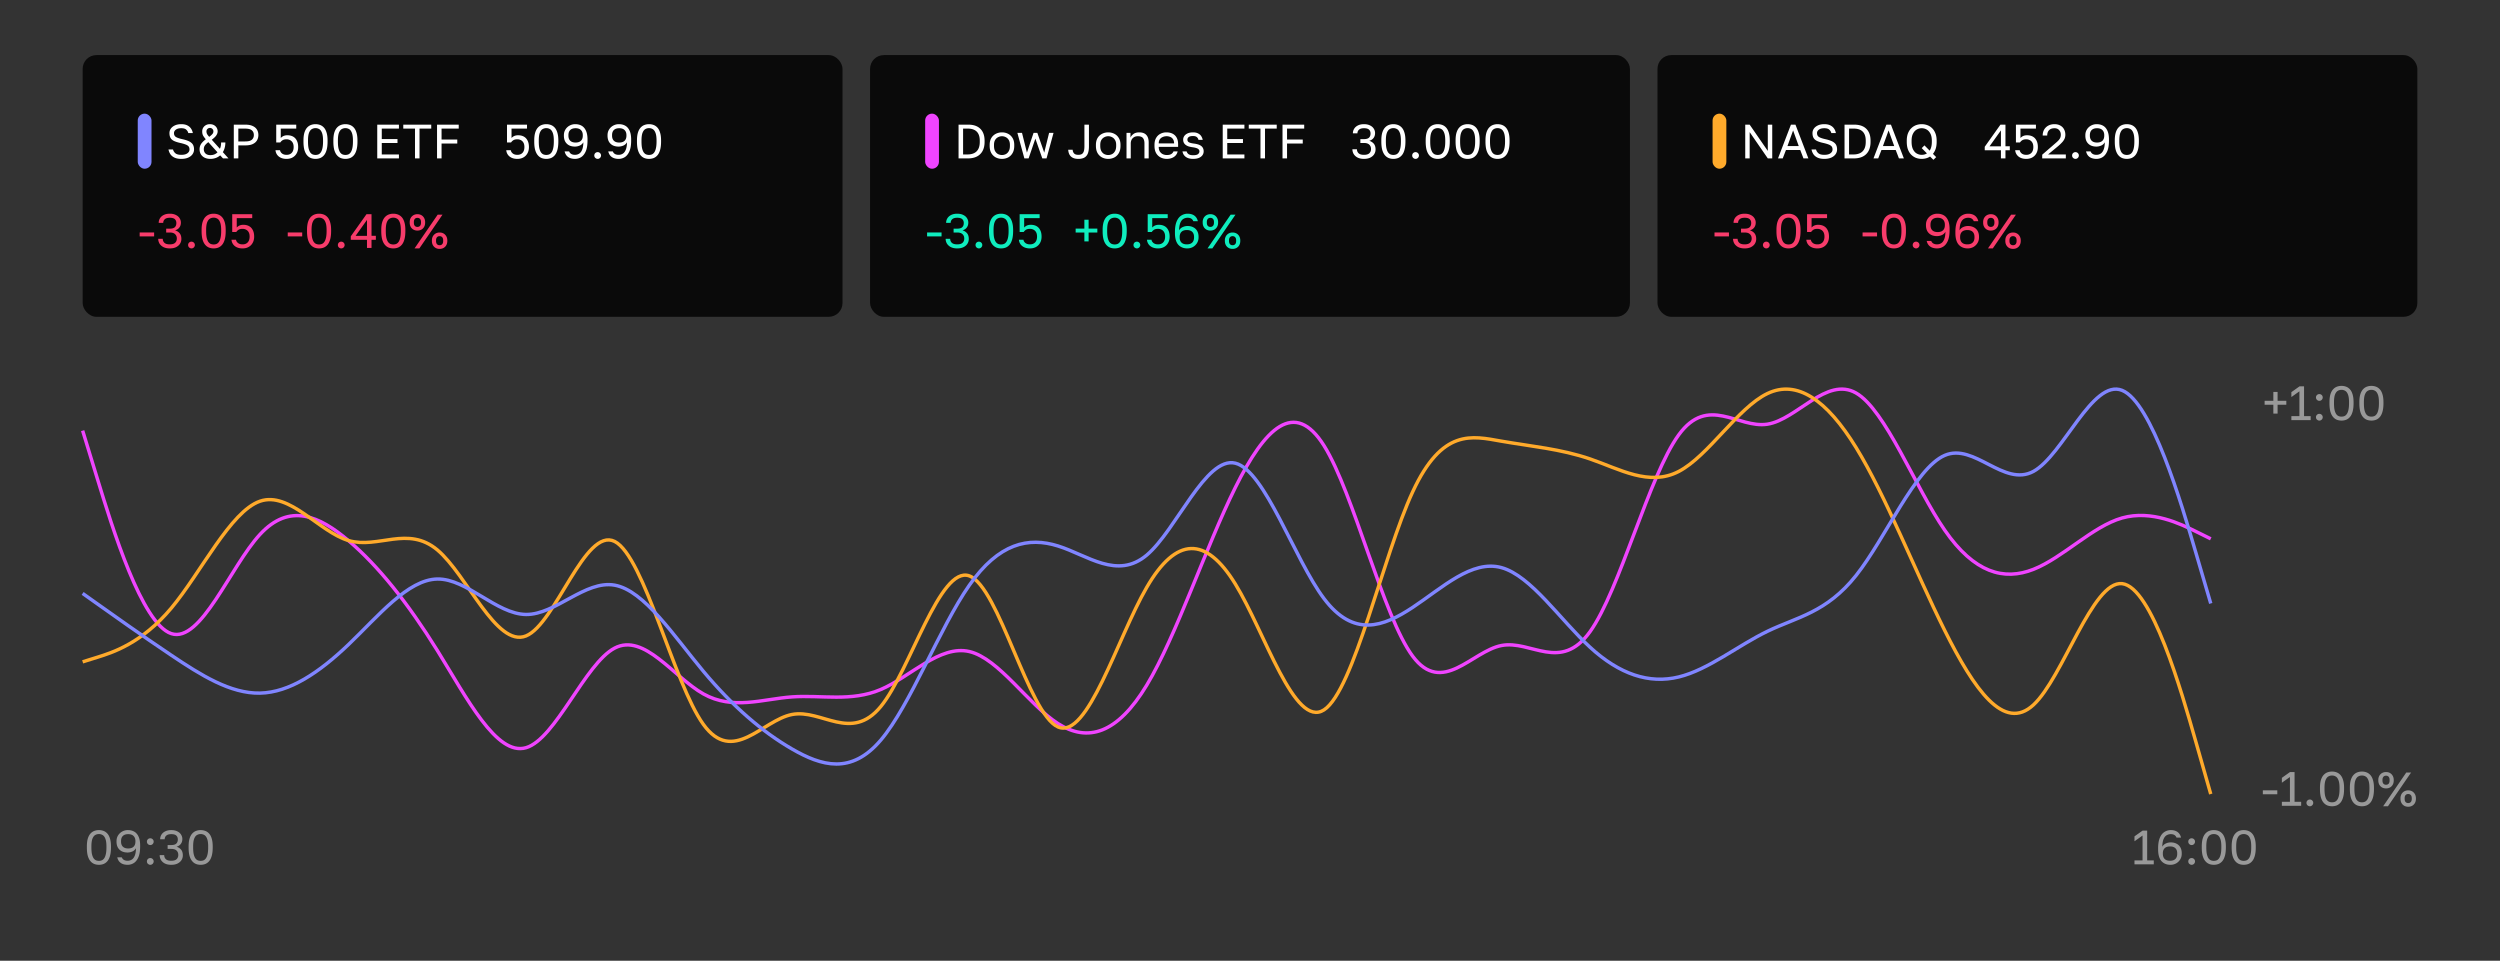 <svg xmlns="http://www.w3.org/2000/svg" width="726" height="279" fill="none"><rect width="100%" height="100%" fill="#333333" stroke="none"/><rect width="220.667" height="76" x="24" y="16" fill="#0A0A0A" rx="4"/><rect width="4" height="16" x="40" y="33" fill="#8085FF" rx="2"/><path fill="#fff" d="M52.64 46.14c-.785 0-1.438-.121-1.96-.364-.514-.243-.91-.57-1.19-.98a3.68 3.68 0 0 1-.56-1.386h1.315c.103.43.336.798.7 1.106.364.299.929.448 1.694.448.784 0 1.377-.15 1.778-.448.41-.299.616-.667.616-1.106 0-.364-.084-.653-.252-.868-.168-.224-.448-.41-.84-.56-.383-.159-.905-.313-1.568-.462-.728-.159-1.325-.345-1.792-.56-.467-.215-.812-.504-1.036-.868-.224-.364-.336-.845-.336-1.442 0-.485.135-.92.406-1.302.28-.392.677-.705 1.19-.938.514-.233 1.125-.35 1.834-.35.7 0 1.283.117 1.75.35.467.233.83.546 1.092.938.261.383.434.817.518 1.302h-1.316a1.873 1.873 0 0 0-.602-.994c-.299-.28-.78-.42-1.442-.42-.672 0-1.195.14-1.568.42-.364.27-.546.602-.546.994 0 .513.192.891.574 1.134.383.233.994.443 1.834.63.607.13 1.125.28 1.554.448.439.168.794.369 1.064.602.28.224.48.495.602.812.13.317.196.695.196 1.134 0 .504-.15.966-.448 1.386-.29.41-.71.737-1.26.98s-1.218.364-2.002.364Zm8.464 0c-.662 0-1.232-.121-1.708-.364a2.649 2.649 0 0 1-1.078-.994c-.242-.42-.364-.9-.364-1.442 0-.355.056-.686.168-.994a3.06 3.06 0 0 1 .56-.924c.262-.308.62-.635 1.078-.98a8.918 8.918 0 0 1-.672-.882 2.23 2.23 0 0 1-.294-.686 3.366 3.366 0 0 1-.07-.714c0-.401.094-.756.28-1.064.187-.317.448-.57.784-.756.336-.187.728-.28 1.176-.28.448 0 .84.093 1.176.28.336.187.598.439.784.756.187.308.28.663.28 1.064 0 .233-.051.471-.154.714-.093.243-.261.504-.504.784-.242.27-.592.579-1.05.924l2.366 2.632c.122-.27.21-.555.266-.854.056-.308.084-.635.084-.98h1.232c0 .56-.065 1.073-.196 1.54a4.496 4.496 0 0 1-.532 1.26L66.354 46h-1.596l-.812-.882a4.043 4.043 0 0 1-1.288.756 4.418 4.418 0 0 1-1.554.266Zm0-1.092c.41 0 .784-.065 1.12-.196a2.92 2.92 0 0 0 .938-.616l-2.66-2.954c-.373.28-.653.532-.84.756a1.822 1.822 0 0 0-.378.63c-.065.205-.098.43-.098.672 0 .504.164.915.49 1.232.336.317.812.476 1.428.476Zm-1.148-6.888c0 .233.047.462.14.686.103.215.322.513.658.896.374-.28.644-.513.812-.7.178-.187.29-.35.336-.49.047-.14.07-.27.07-.392a.943.943 0 0 0-.294-.714.943.943 0 0 0-.714-.294.972.972 0 0 0-.714.294.972.972 0 0 0-.294.714ZM67.893 46v-9.8h3.36c.868 0 1.578.13 2.128.392.56.252.975.607 1.246 1.064.27.448.406.966.406 1.554 0 .579-.135 1.097-.406 1.554-.27.457-.686.817-1.246 1.078-.55.252-1.26.378-2.128.378H69.21V46h-1.316Zm1.316-4.928h1.974c.933 0 1.587-.168 1.96-.504.383-.336.574-.789.574-1.358 0-.57-.191-1.022-.574-1.358-.373-.336-1.026-.504-1.96-.504H69.21v3.724Zm14.018 5.068c-.532 0-.994-.07-1.386-.21a2.96 2.96 0 0 1-.994-.574 2.627 2.627 0 0 1-.602-.812 2.508 2.508 0 0 1-.238-.924h1.316c.047.355.233.667.56.938.336.27.784.406 1.344.406.635 0 1.134-.196 1.498-.588.364-.401.546-.957.546-1.666 0-.541-.098-.975-.294-1.302a1.749 1.749 0 0 0-.77-.728 2.218 2.218 0 0 0-.98-.224c-.504 0-.9.093-1.19.28-.28.187-.495.401-.644.644h-1.176V36.2h5.81v1.148h-4.494v2.73a2.31 2.31 0 0 1 .84-.602 2.77 2.77 0 0 1 1.064-.196c.653 0 1.213.13 1.68.392.467.261.826.649 1.078 1.162.261.504.392 1.13.392 1.876 0 .7-.145 1.307-.434 1.82-.28.513-.672.91-1.176 1.19-.504.28-1.087.42-1.75.42Zm8.401 0a3.77 3.77 0 0 1-1.344-.238 2.87 2.87 0 0 1-1.12-.826c-.327-.383-.583-.896-.77-1.54-.177-.653-.266-1.465-.266-2.436v-.28c0-.905.089-1.661.266-2.268.187-.616.443-1.106.77-1.47a2.85 2.85 0 0 1 1.12-.784 3.77 3.77 0 0 1 1.344-.238c.476 0 .924.08 1.344.238.42.159.793.42 1.12.784.327.364.579.854.756 1.47.187.607.28 1.363.28 2.268v.28c0 .97-.093 1.783-.28 2.436-.177.644-.43 1.157-.756 1.54a2.87 2.87 0 0 1-1.12.826 3.77 3.77 0 0 1-1.344.238Zm0-1.148c.299 0 .579-.051.84-.154.261-.112.49-.308.686-.588.205-.29.364-.686.476-1.19.121-.513.182-1.167.182-1.96v-.28c0-.97-.103-1.717-.308-2.24-.196-.523-.462-.882-.798-1.078a2.056 2.056 0 0 0-1.078-.294 2.13 2.13 0 0 0-1.092.294c-.327.196-.593.555-.798 1.078-.196.523-.294 1.27-.294 2.24v.28c0 .793.056 1.447.168 1.96.121.504.28.9.476 1.19.205.28.439.476.7.588.27.103.55.154.84.154Zm8.682 1.148a3.77 3.77 0 0 1-1.344-.238 2.87 2.87 0 0 1-1.12-.826c-.327-.383-.584-.896-.77-1.54-.178-.653-.266-1.465-.266-2.436v-.28c0-.905.088-1.661.266-2.268.186-.616.443-1.106.77-1.47a2.85 2.85 0 0 1 1.12-.784 3.77 3.77 0 0 1 1.344-.238c.476 0 .924.08 1.344.238.42.159.793.42 1.12.784.326.364.578.854.756 1.47.186.607.28 1.363.28 2.268v.28c0 .97-.094 1.783-.28 2.436-.178.644-.43 1.157-.756 1.54a2.87 2.87 0 0 1-1.12.826 3.77 3.77 0 0 1-1.344.238Zm0-1.148c.298 0 .578-.051.84-.154.261-.112.49-.308.686-.588.205-.29.364-.686.476-1.19.121-.513.182-1.167.182-1.96v-.28c0-.97-.103-1.717-.308-2.24-.196-.523-.462-.882-.798-1.078a2.057 2.057 0 0 0-1.078-.294 2.13 2.13 0 0 0-1.092.294c-.327.196-.593.555-.798 1.078-.196.523-.294 1.27-.294 2.24v.28c0 .793.056 1.447.168 1.96.121.504.28.9.476 1.19.205.28.438.476.7.588.27.103.55.154.84.154ZM109.551 46v-9.8h6.3v1.148h-4.984v3.038h4.564v1.148h-4.564v3.318h4.984V46h-6.3Zm10.964 0v-8.652h-3.402V36.2h8.12v1.148h-3.402V46h-1.316Zm6.4 0v-9.8h6.3v1.148h-4.984v3.178h4.564v1.148h-4.564V46h-1.316Zm23.328.14c-.532 0-.994-.07-1.386-.21a2.953 2.953 0 0 1-.994-.574 2.616 2.616 0 0 1-.602-.812 2.494 2.494 0 0 1-.238-.924h1.316c.046.355.233.667.56.938.336.27.784.406 1.344.406.634 0 1.134-.196 1.498-.588.364-.401.546-.957.546-1.666 0-.541-.098-.975-.294-1.302a1.75 1.75 0 0 0-.77-.728 2.22 2.22 0 0 0-.98-.224c-.504 0-.901.093-1.19.28-.28.187-.495.401-.644.644h-1.176V36.2h5.81v1.148h-4.494v2.73c.242-.27.522-.471.84-.602.317-.13.672-.196 1.064-.196.653 0 1.213.13 1.68.392.466.261.826.649 1.078 1.162.261.504.392 1.13.392 1.876 0 .7-.145 1.307-.434 1.82-.28.513-.672.91-1.176 1.19-.504.28-1.088.42-1.75.42Zm8.401 0a3.77 3.77 0 0 1-1.344-.238 2.865 2.865 0 0 1-1.12-.826c-.327-.383-.584-.896-.77-1.54-.178-.653-.266-1.465-.266-2.436v-.28c0-.905.088-1.661.266-2.268.186-.616.443-1.106.77-1.47.326-.364.7-.625 1.12-.784a3.77 3.77 0 0 1 1.344-.238c.476 0 .924.08 1.344.238.42.159.793.42 1.12.784.326.364.578.854.756 1.47.186.607.28 1.363.28 2.268v.28c0 .97-.094 1.783-.28 2.436-.178.644-.43 1.157-.756 1.54a2.87 2.87 0 0 1-1.12.826 3.77 3.77 0 0 1-1.344.238Zm0-1.148c.298 0 .578-.051.84-.154.261-.112.49-.308.686-.588.205-.29.364-.686.476-1.19.121-.513.182-1.167.182-1.96v-.28c0-.97-.103-1.717-.308-2.24-.196-.523-.462-.882-.798-1.078a2.057 2.057 0 0 0-1.078-.294 2.13 2.13 0 0 0-1.092.294c-.327.196-.593.555-.798 1.078-.196.523-.294 1.27-.294 2.24v.28c0 .793.056 1.447.168 1.96.121.504.28.9.476 1.19.205.28.438.476.7.588.27.103.55.154.84.154Zm8.331 1.148c-.522 0-.994-.08-1.414-.238a2.51 2.51 0 0 1-1.022-.714c-.27-.327-.462-.733-.574-1.218h1.316c.131.327.336.574.616.742.29.168.649.252 1.078.252.448 0 .85-.112 1.204-.336.364-.224.654-.602.868-1.134.224-.532.346-1.26.364-2.184a2.223 2.223 0 0 1-1.092.98c-.457.187-.905.28-1.344.28-.653 0-1.222-.121-1.708-.364a2.77 2.77 0 0 1-1.12-1.078c-.261-.476-.392-1.05-.392-1.722v-.14c0-.625.15-1.176.448-1.652a3.161 3.161 0 0 1 1.19-1.134 3.346 3.346 0 0 1 1.652-.42c.738 0 1.372.159 1.904.476.532.317.943.807 1.232 1.47.29.653.434 1.498.434 2.534v.28c0 1.288-.168 2.324-.504 3.108-.336.775-.779 1.34-1.33 1.694a3.33 3.33 0 0 1-1.806.518Zm.182-4.746c.682 0 1.2-.173 1.554-.518.355-.345.532-.84.532-1.484v-.14c0-.635-.182-1.13-.546-1.484-.354-.355-.868-.532-1.54-.532-.681 0-1.199.173-1.554.518-.354.336-.532.835-.532 1.498v.14c0 .644.178 1.139.532 1.484.355.345.873.518 1.554.518Zm6.405 4.746a.907.907 0 0 1-.49-.14 1.006 1.006 0 0 1-.364-.35.983.983 0 0 1-.126-.49c0-.28.093-.513.28-.7a.98.98 0 0 1 .7-.28c.271 0 .499.093.686.28.196.187.294.42.294.7a.91.91 0 0 1-.14.49.904.904 0 0 1-.35.35.862.862 0 0 1-.49.14Zm6.087 0c-.522 0-.994-.08-1.414-.238a2.51 2.51 0 0 1-1.022-.714c-.27-.327-.462-.733-.574-1.218h1.316c.131.327.336.574.616.742.29.168.649.252 1.078.252.448 0 .85-.112 1.204-.336.364-.224.654-.602.868-1.134.224-.532.346-1.26.364-2.184a2.223 2.223 0 0 1-1.092.98c-.457.187-.905.28-1.344.28-.653 0-1.222-.121-1.708-.364a2.77 2.77 0 0 1-1.12-1.078c-.261-.476-.392-1.05-.392-1.722v-.14c0-.625.15-1.176.448-1.652a3.161 3.161 0 0 1 1.19-1.134 3.346 3.346 0 0 1 1.652-.42c.738 0 1.372.159 1.904.476.532.317.943.807 1.232 1.47.29.653.434 1.498.434 2.534v.28c0 1.288-.168 2.324-.504 3.108-.336.775-.779 1.34-1.33 1.694a3.33 3.33 0 0 1-1.806.518Zm.182-4.746c.682 0 1.2-.173 1.554-.518.355-.345.532-.84.532-1.484v-.14c0-.635-.182-1.13-.546-1.484-.354-.355-.868-.532-1.54-.532-.681 0-1.199.173-1.554.518-.354.336-.532.835-.532 1.498v.14c0 .644.178 1.139.532 1.484.355.345.873.518 1.554.518Zm8.645 4.746a3.77 3.77 0 0 1-1.344-.238 2.865 2.865 0 0 1-1.12-.826c-.327-.383-.584-.896-.77-1.54-.178-.653-.266-1.465-.266-2.436v-.28c0-.905.088-1.661.266-2.268.186-.616.443-1.106.77-1.47.326-.364.7-.625 1.12-.784a3.77 3.77 0 0 1 1.344-.238c.476 0 .924.08 1.344.238.42.159.793.42 1.12.784.326.364.578.854.756 1.47.186.607.28 1.363.28 2.268v.28c0 .97-.094 1.783-.28 2.436-.178.644-.43 1.157-.756 1.54a2.87 2.87 0 0 1-1.12.826 3.77 3.77 0 0 1-1.344.238Zm0-1.148c.298 0 .578-.051.84-.154.261-.112.49-.308.686-.588.205-.29.364-.686.476-1.19.121-.513.182-1.167.182-1.96v-.28c0-.97-.103-1.717-.308-2.24-.196-.523-.462-.882-.798-1.078a2.057 2.057 0 0 0-1.078-.294 2.13 2.13 0 0 0-1.092.294c-.327.196-.593.555-.798 1.078-.196.523-.294 1.27-.294 2.24v.28c0 .793.056 1.447.168 1.96.121.504.28.9.476 1.19.205.28.438.476.7.588.27.103.55.154.84.154Z"/><path fill="#F73C6B" d="M40.56 68.654v-1.148h4.2v1.148h-4.2Zm8.748 3.486c-.709 0-1.316-.121-1.82-.364a2.895 2.895 0 0 1-1.148-1.008 2.692 2.692 0 0 1-.392-1.428h1.316c0 .476.164.868.49 1.176.327.299.845.448 1.554.448.71 0 1.228-.154 1.554-.462.327-.317.49-.728.49-1.232 0-.523-.168-.943-.504-1.26-.326-.327-.84-.49-1.54-.49h-1.05V66.4h1.05c.672 0 1.158-.14 1.456-.42.299-.29.448-.686.448-1.19 0-.485-.144-.863-.434-1.134-.289-.28-.779-.42-1.47-.42-.662 0-1.148.145-1.456.434a1.38 1.38 0 0 0-.448 1.05h-1.316c0-.495.126-.943.378-1.344.252-.401.616-.719 1.092-.952.486-.243 1.069-.364 1.75-.364.691 0 1.274.121 1.75.364.486.233.85.546 1.092.938.252.392.378.821.378 1.288 0 .56-.149 1.036-.448 1.428-.289.383-.7.653-1.232.812.56.177 1.004.467 1.33.868.327.401.49.952.49 1.652 0 .495-.13.952-.392 1.372-.261.41-.644.742-1.148.994-.494.243-1.101.364-1.82.364Zm6.3 0a.907.907 0 0 1-.49-.14 1 1 0 0 1-.364-.35.983.983 0 0 1-.126-.49.95.95 0 0 1 .28-.7.98.98 0 0 1 .7-.28c.27 0 .5.093.686.28.196.187.294.42.294.7 0 .177-.047.34-.14.49a.902.902 0 0 1-.35.35.863.863 0 0 1-.49.14Zm6.437 0a3.77 3.77 0 0 1-1.344-.238 2.87 2.87 0 0 1-1.12-.826c-.327-.383-.583-.896-.77-1.54-.177-.653-.266-1.465-.266-2.436v-.28c0-.905.089-1.661.266-2.268.187-.616.443-1.106.77-1.47a2.85 2.85 0 0 1 1.12-.784 3.77 3.77 0 0 1 1.344-.238c.476 0 .924.08 1.344.238.42.159.793.42 1.12.784.327.364.579.854.756 1.47.187.607.28 1.363.28 2.268v.28c0 .97-.093 1.783-.28 2.436-.177.644-.43 1.157-.756 1.54a2.87 2.87 0 0 1-1.12.826 3.77 3.77 0 0 1-1.344.238Zm0-1.148c.299 0 .579-.051.84-.154.261-.112.49-.308.686-.588.205-.29.364-.686.476-1.19.121-.513.182-1.167.182-1.96v-.28c0-.97-.103-1.717-.308-2.24-.196-.523-.462-.882-.798-1.078a2.056 2.056 0 0 0-1.078-.294 2.13 2.13 0 0 0-1.092.294c-.327.196-.593.555-.798 1.078-.196.523-.294 1.27-.294 2.24v.28c0 .793.056 1.447.168 1.96.121.504.28.9.476 1.19.205.28.439.476.7.588.27.103.55.154.84.154Zm8.402 1.148c-.532 0-.994-.07-1.386-.21a2.96 2.96 0 0 1-.994-.574 2.627 2.627 0 0 1-.602-.812 2.508 2.508 0 0 1-.238-.924h1.316c.046.355.233.667.56.938.336.27.784.406 1.344.406.634 0 1.134-.196 1.498-.588.364-.401.546-.957.546-1.666 0-.541-.098-.975-.294-1.302a1.748 1.748 0 0 0-.77-.728 2.218 2.218 0 0 0-.98-.224c-.504 0-.9.093-1.19.28-.28.187-.495.401-.644.644h-1.176V62.2h5.81v1.148h-4.494v2.73c.242-.27.522-.471.84-.602a2.77 2.77 0 0 1 1.064-.196c.653 0 1.213.13 1.68.392.466.261.826.649 1.078 1.162.261.504.392 1.13.392 1.876 0 .7-.145 1.307-.434 1.82-.28.513-.672.91-1.176 1.19-.504.28-1.088.42-1.75.42Zm13.113-3.486v-1.148h4.2v1.148h-4.2Zm9.098 3.486a3.77 3.77 0 0 1-1.344-.238 2.87 2.87 0 0 1-1.12-.826c-.326-.383-.583-.896-.77-1.54-.177-.653-.266-1.465-.266-2.436v-.28c0-.905.089-1.661.266-2.268.187-.616.444-1.106.77-1.47a2.85 2.85 0 0 1 1.12-.784 3.77 3.77 0 0 1 1.344-.238c.476 0 .924.08 1.344.238.42.159.794.42 1.12.784.327.364.579.854.756 1.47.187.607.28 1.363.28 2.268v.28c0 .97-.093 1.783-.28 2.436-.177.644-.429 1.157-.756 1.54a2.87 2.87 0 0 1-1.12.826 3.77 3.77 0 0 1-1.344.238Zm0-1.148c.299 0 .579-.051.84-.154.262-.112.49-.308.686-.588.206-.29.364-.686.476-1.19.122-.513.182-1.167.182-1.96v-.28c0-.97-.102-1.717-.308-2.24-.196-.523-.462-.882-.798-1.078a2.056 2.056 0 0 0-1.078-.294 2.13 2.13 0 0 0-1.092.294c-.326.196-.592.555-.798 1.078-.196.523-.294 1.27-.294 2.24v.28c0 .793.056 1.447.168 1.96.122.504.28.9.476 1.19.206.28.439.476.7.588.271.103.551.154.84.154ZM99.1 72.14a.907.907 0 0 1-.49-.14 1 1 0 0 1-.364-.35.983.983 0 0 1-.126-.49.95.95 0 0 1 .28-.7.98.98 0 0 1 .7-.28c.27 0 .5.093.686.28.196.187.294.42.294.7a.91.91 0 0 1-.14.49.902.902 0 0 1-.35.35.863.863 0 0 1-.49.14Zm8.789-.14h-1.316v-2.366h-4.704v-1.008l4.564-6.426h1.456v6.286h1.26v1.148h-1.26V72Zm-1.316-8.134-3.304 4.62h3.304v-4.62Zm7.646 8.274a3.77 3.77 0 0 1-1.344-.238 2.872 2.872 0 0 1-1.12-.826c-.327-.383-.583-.896-.77-1.54-.177-.653-.266-1.465-.266-2.436v-.28c0-.905.089-1.661.266-2.268.187-.616.443-1.106.77-1.47.327-.364.7-.625 1.12-.784a3.77 3.77 0 0 1 1.344-.238c.476 0 .924.08 1.344.238.42.159.793.42 1.12.784.327.364.579.854.756 1.47.187.607.28 1.363.28 2.268v.28c0 .97-.093 1.783-.28 2.436-.177.644-.429 1.157-.756 1.54s-.7.658-1.12.826a3.77 3.77 0 0 1-1.344.238Zm0-1.148c.299 0 .579-.051.84-.154.261-.112.49-.308.686-.588.205-.29.364-.686.476-1.19.121-.513.182-1.167.182-1.96v-.28c0-.97-.103-1.717-.308-2.24-.196-.523-.462-.882-.798-1.078a2.057 2.057 0 0 0-1.078-.294 2.13 2.13 0 0 0-1.092.294c-.327.196-.593.555-.798 1.078-.196.523-.294 1.27-.294 2.24v.28c0 .793.056 1.447.168 1.96.121.504.28.9.476 1.19.205.28.439.476.7.588.271.103.551.154.84.154Zm7.002-4.032c-.654 0-1.19-.21-1.61-.63-.42-.43-.63-.99-.63-1.68v-.14c0-.457.093-.859.28-1.204.196-.345.462-.616.798-.812a2.31 2.31 0 0 1 1.162-.294c.438 0 .826.098 1.162.294.336.196.597.467.784.812.196.345.294.747.294 1.204v.14c0 .69-.21 1.25-.63 1.68-.42.42-.957.63-1.61.63Zm0-1.064c.317 0 .569-.103.756-.308.186-.205.28-.518.28-.938v-.14c0-.42-.094-.733-.28-.938-.187-.205-.439-.308-.756-.308-.318 0-.57.103-.756.308-.187.205-.28.518-.28.938v.14c0 .42.093.733.28.938.186.205.438.308.756.308Zm-.84 6.244 6.72-9.8h1.4l-6.72 9.8h-1.4Zm7.28.14c-.654 0-1.19-.21-1.61-.63-.42-.43-.63-.99-.63-1.68v-.14c0-.457.093-.859.28-1.204.196-.345.462-.616.798-.812a2.31 2.31 0 0 1 1.162-.294c.438 0 .826.098 1.162.294.336.196.597.467.784.812.196.345.294.747.294 1.204v.14c0 .69-.21 1.25-.63 1.68-.42.42-.957.63-1.61.63Zm0-1.064c.317 0 .569-.103.756-.308.186-.205.28-.518.28-.938v-.14c0-.42-.094-.733-.28-.938-.187-.205-.439-.308-.756-.308-.318 0-.57.103-.756.308-.187.205-.28.518-.28.938v.14c0 .42.093.733.28.938.186.205.438.308.756.308Z"/><rect width="220.667" height="76" x="252.667" y="16" fill="#0A0A0A" rx="4"/><rect width="4" height="16" x="268.667" y="33" fill="#F044FF" rx="2"/><path fill="#fff" d="M278.365 46v-9.8h2.87c.98 0 1.82.177 2.52.532a3.66 3.66 0 0 1 1.61 1.582c.374.69.56 1.55.56 2.576v.28c0 1.045-.191 1.927-.574 2.646a3.814 3.814 0 0 1-1.666 1.638c-.718.364-1.582.546-2.59.546h-2.73Zm1.316-1.148h1.274c.738 0 1.372-.126 1.904-.378a2.665 2.665 0 0 0 1.232-1.19c.29-.541.434-1.246.434-2.114v-.28c0-.84-.14-1.517-.42-2.03a2.572 2.572 0 0 0-1.19-1.148c-.513-.243-1.12-.364-1.82-.364h-1.414v7.504Zm11.287 1.288a3.948 3.948 0 0 1-1.764-.406 3.28 3.28 0 0 1-1.316-1.26c-.327-.56-.49-1.265-.49-2.114v-.28c0-.803.163-1.475.49-2.016a3.235 3.235 0 0 1 1.316-1.218 3.948 3.948 0 0 1 1.764-.406c.635 0 1.223.135 1.764.406.541.27.975.677 1.302 1.218.336.541.504 1.213.504 2.016v.28c0 .85-.168 1.554-.504 2.114-.327.56-.761.98-1.302 1.26a3.887 3.887 0 0 1-1.764.406Zm0-1.12c.383 0 .747-.084 1.092-.252.355-.177.644-.462.868-.854.233-.392.35-.91.35-1.554v-.28c0-.597-.117-1.078-.35-1.442a2.01 2.01 0 0 0-.868-.812 2.357 2.357 0 0 0-1.092-.266c-.373 0-.737.089-1.092.266a2.092 2.092 0 0 0-.882.812c-.224.364-.336.845-.336 1.442v.28c0 .644.112 1.162.336 1.554.233.392.527.677.882.854.355.168.719.252 1.092.252Zm6.508.98-2.03-7.42h1.344l1.428 5.74 1.932-5.74h1.092l2.002 5.74 1.414-5.74h1.288l-2.03 7.42h-1.232l-2.016-5.74-1.96 5.74h-1.232Zm15.674.14c-.644 0-1.181-.107-1.61-.322a2.261 2.261 0 0 1-.966-.924c-.215-.401-.336-.873-.364-1.414h1.288c.037.467.182.83.434 1.092.252.261.658.392 1.218.392.392 0 .719-.07.98-.21.261-.15.457-.401.588-.756.131-.364.196-.863.196-1.498v-6.3h1.316v6.3c0 .868-.112 1.573-.336 2.114-.224.532-.565.92-1.022 1.162-.448.243-1.022.364-1.722.364Zm8.675 0a3.948 3.948 0 0 1-1.764-.406 3.28 3.28 0 0 1-1.316-1.26c-.326-.56-.49-1.265-.49-2.114v-.28c0-.803.164-1.475.49-2.016a3.235 3.235 0 0 1 1.316-1.218 3.948 3.948 0 0 1 1.764-.406c.635 0 1.223.135 1.764.406.542.27.976.677 1.302 1.218.336.541.504 1.213.504 2.016v.28c0 .85-.168 1.554-.504 2.114-.326.56-.76.98-1.302 1.26a3.887 3.887 0 0 1-1.764.406Zm0-1.12c.383 0 .747-.084 1.092-.252.355-.177.644-.462.868-.854.234-.392.35-.91.35-1.554v-.28c0-.597-.116-1.078-.35-1.442a2.01 2.01 0 0 0-.868-.812 2.357 2.357 0 0 0-1.092-.266c-.373 0-.737.089-1.092.266a2.104 2.104 0 0 0-.882.812c-.224.364-.336.845-.336 1.442v.28c0 .644.112 1.162.336 1.554.234.392.528.677.882.854.355.168.719.252 1.092.252Zm5.315.98v-7.42h1.148v1.4c.168-.41.462-.77.882-1.078.429-.308.98-.462 1.652-.462.933 0 1.624.252 2.072.756.457.495.686 1.223.686 2.184V46h-1.232v-4.34c0-.69-.145-1.213-.434-1.568-.289-.355-.775-.532-1.456-.532-.485 0-.882.103-1.19.308a1.906 1.906 0 0 0-.686.784 2.47 2.47 0 0 0-.21 1.008V46h-1.232Zm11.693.14a3.948 3.948 0 0 1-1.764-.406 3.183 3.183 0 0 1-1.316-1.246c-.326-.56-.49-1.27-.49-2.128v-.28c0-.821.159-1.498.476-2.03a3.012 3.012 0 0 1 1.26-1.204 3.632 3.632 0 0 1 1.694-.406c1.092 0 1.937.299 2.534.896.598.597.896 1.442.896 2.534v.784h-5.628c0 .579.117 1.04.35 1.386.243.345.542.597.896.756.364.15.728.224 1.092.224.56 0 .99-.093 1.288-.28.308-.187.528-.443.658-.77h1.204c-.149.71-.518 1.25-1.106 1.624-.578.364-1.26.546-2.044.546Zm-.07-6.58c-.382 0-.746.075-1.092.224-.345.14-.63.364-.854.672-.214.308-.322.705-.322 1.19h4.466c-.009-.513-.116-.92-.322-1.218a1.628 1.628 0 0 0-.784-.658 2.74 2.74 0 0 0-1.092-.21Zm7.701 6.58c-.494 0-.924-.056-1.288-.168a2.89 2.89 0 0 1-.91-.476 2.443 2.443 0 0 1-.588-.686 3.09 3.09 0 0 1-.294-.84h1.232c.066.299.238.56.518.784.29.215.733.322 1.33.322.691 0 1.172-.107 1.442-.322.271-.224.406-.485.406-.784a.814.814 0 0 0-.182-.532c-.112-.159-.317-.294-.616-.406-.289-.112-.704-.205-1.246-.28a6.756 6.756 0 0 1-1.106-.238 2.986 2.986 0 0 1-.84-.434 1.908 1.908 0 0 1-.546-.644 2.051 2.051 0 0 1-.182-.896c0-.373.108-.719.322-1.036.215-.317.537-.574.966-.77.43-.196.957-.294 1.582-.294.588 0 1.074.103 1.456.308.392.196.696.457.91.784.215.327.36.686.434 1.078h-1.232a1.427 1.427 0 0 0-.476-.798c-.242-.205-.606-.308-1.092-.308-.606 0-1.031.103-1.274.308-.242.196-.364.439-.364.728 0 .336.131.588.392.756.271.168.761.299 1.47.392.458.056.864.14 1.218.252.355.103.654.247.896.434.243.177.425.397.546.658.131.261.196.574.196.938 0 .392-.112.751-.336 1.078-.224.327-.564.593-1.022.798-.448.196-1.022.294-1.722.294Zm8.614-.14v-9.8h6.3v1.148h-4.984v3.038h4.564v1.148h-4.564v3.318h4.984V46h-6.3Zm10.964 0v-8.652h-3.402V36.2h8.12v1.148h-3.402V46h-1.316Zm6.4 0v-9.8h6.3v1.148h-4.984v3.178h4.564v1.148h-4.564V46h-1.316Zm23.658.14c-.709 0-1.316-.121-1.82-.364a2.888 2.888 0 0 1-1.148-1.008 2.696 2.696 0 0 1-.392-1.428h1.316c0 .476.163.868.49 1.176.327.299.845.448 1.554.448.709 0 1.227-.154 1.554-.462.327-.317.49-.728.49-1.232 0-.523-.168-.943-.504-1.26-.327-.327-.84-.49-1.54-.49h-1.05V40.4h1.05c.672 0 1.157-.14 1.456-.42.299-.29.448-.686.448-1.19 0-.485-.145-.863-.434-1.134-.289-.28-.779-.42-1.47-.42-.663 0-1.148.145-1.456.434-.299.28-.448.63-.448 1.05h-1.316c0-.495.126-.943.378-1.344.252-.401.616-.719 1.092-.952.485-.243 1.069-.364 1.75-.364.691 0 1.274.121 1.75.364.485.233.849.546 1.092.938.252.392.378.821.378 1.288 0 .56-.149 1.036-.448 1.428-.289.383-.7.653-1.232.812.56.177 1.003.467 1.33.868.327.401.49.952.49 1.652 0 .495-.131.952-.392 1.372-.261.41-.644.742-1.148.994-.495.243-1.101.364-1.82.364Zm8.539 0a3.77 3.77 0 0 1-1.344-.238 2.872 2.872 0 0 1-1.12-.826c-.326-.383-.583-.896-.77-1.54-.177-.653-.266-1.465-.266-2.436v-.28c0-.905.089-1.661.266-2.268.187-.616.444-1.106.77-1.47.327-.364.7-.625 1.12-.784a3.77 3.77 0 0 1 1.344-.238c.476 0 .924.08 1.344.238.42.159.794.42 1.12.784.327.364.579.854.756 1.47.187.607.28 1.363.28 2.268v.28c0 .97-.093 1.783-.28 2.436-.177.644-.429 1.157-.756 1.54-.326.383-.7.658-1.12.826a3.77 3.77 0 0 1-1.344.238Zm0-1.148c.299 0 .579-.051.84-.154.262-.112.49-.308.686-.588.206-.29.364-.686.476-1.19.122-.513.182-1.167.182-1.96v-.28c0-.97-.102-1.717-.308-2.24-.196-.523-.462-.882-.798-1.078a2.054 2.054 0 0 0-1.078-.294 2.13 2.13 0 0 0-1.092.294c-.326.196-.592.555-.798 1.078-.196.523-.294 1.27-.294 2.24v.28c0 .793.056 1.447.168 1.96.122.504.28.9.476 1.19.206.28.439.476.7.588.271.103.551.154.84.154Zm6.442 1.148a.907.907 0 0 1-.49-.14 1.006 1.006 0 0 1-.364-.35.983.983 0 0 1-.126-.49c0-.28.093-.513.28-.7a.98.98 0 0 1 .7-.28c.271 0 .499.093.686.28.196.187.294.42.294.7a.91.91 0 0 1-.14.49.904.904 0 0 1-.35.35.862.862 0 0 1-.49.14Zm6.437 0a3.77 3.77 0 0 1-1.344-.238 2.872 2.872 0 0 1-1.12-.826c-.326-.383-.583-.896-.77-1.54-.177-.653-.266-1.465-.266-2.436v-.28c0-.905.089-1.661.266-2.268.187-.616.444-1.106.77-1.47.327-.364.7-.625 1.12-.784a3.77 3.77 0 0 1 1.344-.238c.476 0 .924.08 1.344.238.42.159.794.42 1.12.784.327.364.579.854.756 1.47.187.607.28 1.363.28 2.268v.28c0 .97-.093 1.783-.28 2.436-.177.644-.429 1.157-.756 1.54-.326.383-.7.658-1.12.826a3.77 3.77 0 0 1-1.344.238Zm0-1.148c.299 0 .579-.051.84-.154.262-.112.49-.308.686-.588.206-.29.364-.686.476-1.19.122-.513.182-1.167.182-1.96v-.28c0-.97-.102-1.717-.308-2.24-.196-.523-.462-.882-.798-1.078a2.054 2.054 0 0 0-1.078-.294 2.13 2.13 0 0 0-1.092.294c-.326.196-.592.555-.798 1.078-.196.523-.294 1.27-.294 2.24v.28c0 .793.056 1.447.168 1.96.122.504.28.9.476 1.19.206.28.439.476.7.588.271.103.551.154.84.154Zm8.682 1.148a3.77 3.77 0 0 1-1.344-.238 2.872 2.872 0 0 1-1.12-.826c-.327-.383-.583-.896-.77-1.54-.177-.653-.266-1.465-.266-2.436v-.28c0-.905.089-1.661.266-2.268.187-.616.443-1.106.77-1.47.327-.364.7-.625 1.12-.784a3.77 3.77 0 0 1 1.344-.238c.476 0 .924.08 1.344.238.42.159.793.42 1.12.784.327.364.579.854.756 1.47.187.607.28 1.363.28 2.268v.28c0 .97-.093 1.783-.28 2.436-.177.644-.429 1.157-.756 1.54s-.7.658-1.12.826a3.77 3.77 0 0 1-1.344.238Zm0-1.148c.299 0 .579-.051.84-.154.261-.112.49-.308.686-.588.205-.29.364-.686.476-1.19.121-.513.182-1.167.182-1.96v-.28c0-.97-.103-1.717-.308-2.24-.196-.523-.462-.882-.798-1.078a2.057 2.057 0 0 0-1.078-.294 2.13 2.13 0 0 0-1.092.294c-.327.196-.593.555-.798 1.078-.196.523-.294 1.27-.294 2.24v.28c0 .793.056 1.447.168 1.96.121.504.28.9.476 1.19.205.28.439.476.7.588.271.103.551.154.84.154Zm8.682 1.148a3.77 3.77 0 0 1-1.344-.238 2.865 2.865 0 0 1-1.12-.826c-.327-.383-.584-.896-.77-1.54-.178-.653-.266-1.465-.266-2.436v-.28c0-.905.088-1.661.266-2.268.186-.616.443-1.106.77-1.47.326-.364.7-.625 1.12-.784a3.77 3.77 0 0 1 1.344-.238c.476 0 .924.08 1.344.238.42.159.793.42 1.12.784.326.364.578.854.756 1.47.186.607.28 1.363.28 2.268v.28c0 .97-.094 1.783-.28 2.436-.178.644-.43 1.157-.756 1.54a2.87 2.87 0 0 1-1.12.826 3.77 3.77 0 0 1-1.344.238Zm0-1.148c.298 0 .578-.051.84-.154.261-.112.49-.308.686-.588.205-.29.364-.686.476-1.19.121-.513.182-1.167.182-1.96v-.28c0-.97-.103-1.717-.308-2.24-.196-.523-.462-.882-.798-1.078a2.057 2.057 0 0 0-1.078-.294 2.13 2.13 0 0 0-1.092.294c-.327.196-.593.555-.798 1.078-.196.523-.294 1.27-.294 2.24v.28c0 .793.056 1.447.168 1.96.121.504.28.9.476 1.19.205.28.438.476.7.588.27.103.55.154.84.154Z"/><path fill="#0FEDBE" d="M269.227 68.654v-1.148h4.2v1.148h-4.2Zm8.748 3.486c-.709 0-1.316-.121-1.82-.364a2.888 2.888 0 0 1-1.148-1.008 2.696 2.696 0 0 1-.392-1.428h1.316c0 .476.163.868.49 1.176.327.299.845.448 1.554.448.709 0 1.227-.154 1.554-.462.327-.317.49-.728.49-1.232 0-.523-.168-.943-.504-1.26-.327-.327-.84-.49-1.54-.49h-1.05V66.4h1.05c.672 0 1.157-.14 1.456-.42.299-.29.448-.686.448-1.19 0-.485-.145-.863-.434-1.134-.289-.28-.779-.42-1.47-.42-.663 0-1.148.145-1.456.434-.299.28-.448.63-.448 1.05h-1.316c0-.495.126-.943.378-1.344.252-.401.616-.719 1.092-.952.485-.243 1.069-.364 1.75-.364.691 0 1.274.121 1.75.364.485.233.849.546 1.092.938.252.392.378.821.378 1.288 0 .56-.149 1.036-.448 1.428-.289.383-.7.653-1.232.812.56.177 1.003.467 1.33.868.327.401.49.952.49 1.652 0 .495-.131.952-.392 1.372-.261.41-.644.742-1.148.994-.495.243-1.101.364-1.82.364Zm6.299 0a.91.91 0 0 1-.49-.14c-.149-.084-.27-.2-.364-.35a.983.983 0 0 1-.126-.49c0-.28.094-.513.28-.7a.981.981 0 0 1 .7-.28c.271 0 .5.093.686.28.196.187.294.42.294.7 0 .177-.046.34-.14.49a.897.897 0 0 1-.35.35.862.862 0 0 1-.49.14Zm6.438 0a3.77 3.77 0 0 1-1.344-.238 2.865 2.865 0 0 1-1.12-.826c-.327-.383-.584-.896-.77-1.54-.178-.653-.266-1.465-.266-2.436v-.28c0-.905.088-1.661.266-2.268.186-.616.443-1.106.77-1.47.326-.364.7-.625 1.12-.784a3.77 3.77 0 0 1 1.344-.238c.476 0 .924.08 1.344.238.42.159.793.42 1.12.784.326.364.578.854.756 1.47.186.607.28 1.363.28 2.268v.28c0 .97-.094 1.783-.28 2.436-.178.644-.43 1.157-.756 1.54a2.87 2.87 0 0 1-1.12.826 3.77 3.77 0 0 1-1.344.238Zm0-1.148c.298 0 .578-.051.84-.154.261-.112.49-.308.686-.588.205-.29.364-.686.476-1.19.121-.513.182-1.167.182-1.96v-.28c0-.97-.103-1.717-.308-2.24-.196-.523-.462-.882-.798-1.078a2.057 2.057 0 0 0-1.078-.294 2.13 2.13 0 0 0-1.092.294c-.327.196-.593.555-.798 1.078-.196.523-.294 1.27-.294 2.24v.28c0 .793.056 1.447.168 1.96.121.504.28.9.476 1.19.205.28.438.476.7.588.27.103.55.154.84.154Zm8.401 1.148c-.532 0-.994-.07-1.386-.21a2.963 2.963 0 0 1-.994-.574 2.632 2.632 0 0 1-.602-.812 2.514 2.514 0 0 1-.238-.924h1.316c.047.355.234.667.56.938.336.27.784.406 1.344.406.635 0 1.134-.196 1.498-.588.364-.401.546-.957.546-1.666 0-.541-.098-.975-.294-1.302a1.745 1.745 0 0 0-.77-.728 2.216 2.216 0 0 0-.98-.224c-.504 0-.9.093-1.19.28-.28.187-.494.401-.644.644h-1.176V62.2h5.81v1.148h-4.494v2.73a2.31 2.31 0 0 1 .84-.602c.318-.13.672-.196 1.064-.196.654 0 1.214.13 1.68.392.467.261.826.649 1.078 1.162.262.504.392 1.13.392 1.876 0 .7-.144 1.307-.434 1.82-.28.513-.672.91-1.176 1.19-.504.28-1.087.42-1.75.42Zm15.788-2.03v-2.576h-2.534v-1.148h2.534V63.81h1.232v2.576h2.534v1.148h-2.534v2.576h-1.232Zm8.803 2.03a3.77 3.77 0 0 1-1.344-.238 2.865 2.865 0 0 1-1.12-.826c-.327-.383-.584-.896-.77-1.54-.178-.653-.266-1.465-.266-2.436v-.28c0-.905.088-1.661.266-2.268.186-.616.443-1.106.77-1.47.326-.364.7-.625 1.12-.784a3.77 3.77 0 0 1 1.344-.238c.476 0 .924.08 1.344.238.42.159.793.42 1.12.784.326.364.578.854.756 1.47.186.607.28 1.363.28 2.268v.28c0 .97-.094 1.783-.28 2.436-.178.644-.43 1.157-.756 1.54a2.87 2.87 0 0 1-1.12.826 3.77 3.77 0 0 1-1.344.238Zm0-1.148c.298 0 .578-.051.84-.154.261-.112.49-.308.686-.588.205-.29.364-.686.476-1.19.121-.513.182-1.167.182-1.96v-.28c0-.97-.103-1.717-.308-2.24-.196-.523-.462-.882-.798-1.078a2.057 2.057 0 0 0-1.078-.294 2.13 2.13 0 0 0-1.092.294c-.327.196-.593.555-.798 1.078-.196.523-.294 1.27-.294 2.24v.28c0 .793.056 1.447.168 1.96.121.504.28.9.476 1.19.205.28.438.476.7.588.27.103.55.154.84.154Zm6.441 1.148a.91.91 0 0 1-.49-.14c-.149-.084-.27-.2-.364-.35a.983.983 0 0 1-.126-.49c0-.28.094-.513.28-.7a.981.981 0 0 1 .7-.28c.271 0 .5.093.686.28.196.187.294.42.294.7 0 .177-.046.34-.14.49a.897.897 0 0 1-.35.35.862.862 0 0 1-.49.14Zm6.158 0c-.532 0-.994-.07-1.386-.21a2.953 2.953 0 0 1-.994-.574 2.616 2.616 0 0 1-.602-.812 2.494 2.494 0 0 1-.238-.924h1.316c.046.355.233.667.56.938.336.27.784.406 1.344.406.634 0 1.134-.196 1.498-.588.364-.401.546-.957.546-1.666 0-.541-.098-.975-.294-1.302a1.75 1.75 0 0 0-.77-.728 2.22 2.22 0 0 0-.98-.224c-.504 0-.901.093-1.19.28-.28.187-.495.401-.644.644h-1.176V62.2h5.81v1.148h-4.494v2.73c.242-.27.522-.471.84-.602.317-.13.672-.196 1.064-.196.653 0 1.213.13 1.68.392.466.261.826.649 1.078 1.162.261.504.392 1.13.392 1.876 0 .7-.145 1.307-.434 1.82-.28.513-.672.91-1.176 1.19-.504.28-1.088.42-1.75.42Zm8.471 0c-1.083 0-1.951-.36-2.604-1.078-.644-.728-.966-1.862-.966-3.402v-.28c0-1.288.168-2.32.504-3.094.336-.784.784-1.349 1.344-1.694a3.407 3.407 0 0 1 1.862-.532c.504 0 .956.08 1.358.238.401.159.737.401 1.008.728.27.317.462.719.574 1.204h-1.316a1.501 1.501 0 0 0-.602-.742c-.271-.168-.612-.252-1.022-.252a2.4 2.4 0 0 0-1.26.336c-.364.224-.658.602-.882 1.134-.215.523-.336 1.25-.364 2.184.27-.457.634-.78 1.092-.966a3.394 3.394 0 0 1 1.344-.294c.653 0 1.218.126 1.694.378.485.243.858.597 1.12 1.064.27.467.406 1.04.406 1.722v.14c0 .616-.15 1.167-.448 1.652a3.272 3.272 0 0 1-1.19 1.148 3.387 3.387 0 0 1-1.652.406Zm-.112-1.176c.681 0 1.199-.173 1.554-.518.354-.345.532-.845.532-1.498v-.14c0-.644-.178-1.139-.532-1.484-.355-.345-.873-.518-1.554-.518-.682 0-1.2.173-1.554.518-.355.345-.532.84-.532 1.484v.14c0 .644.177 1.143.532 1.498.354.345.872.518 1.554.518Zm6.838-4.004c-.653 0-1.19-.21-1.61-.63-.42-.43-.63-.99-.63-1.68v-.14a2.5 2.5 0 0 1 .28-1.204c.196-.345.462-.616.798-.812a2.315 2.315 0 0 1 1.162-.294c.439 0 .826.098 1.162.294.336.196.598.467.784.812.196.345.294.747.294 1.204v.14c0 .69-.21 1.25-.63 1.68-.42.42-.956.63-1.61.63Zm0-1.064c.318 0 .57-.103.756-.308.187-.205.28-.518.28-.938v-.14c0-.42-.093-.733-.28-.938-.186-.205-.438-.308-.756-.308-.317 0-.569.103-.756.308-.186.205-.28.518-.28.938v.14c0 .42.094.733.28.938.187.205.439.308.756.308Zm-.84 6.244 6.72-9.8h1.4l-6.72 9.8h-1.4Zm7.28.14c-.653 0-1.19-.21-1.61-.63-.42-.43-.63-.99-.63-1.68v-.14a2.5 2.5 0 0 1 .28-1.204c.196-.345.462-.616.798-.812a2.315 2.315 0 0 1 1.162-.294c.439 0 .826.098 1.162.294.336.196.598.467.784.812.196.345.294.747.294 1.204v.14c0 .69-.21 1.25-.63 1.68-.42.42-.956.63-1.61.63Zm0-1.064c.318 0 .57-.103.756-.308.187-.205.28-.518.28-.938v-.14c0-.42-.093-.733-.28-.938-.186-.205-.438-.308-.756-.308-.317 0-.569.103-.756.308-.186.205-.28.518-.28.938v.14c0 .42.094.733.28.938.187.205.439.308.756.308Z"/><rect width="220.667" height="76" x="481.333" y="16" fill="#0A0A0A" rx="4"/><rect width="4" height="16" x="497.333" y="33" fill="#FFAA2B" rx="2"/><path fill="#fff" d="M506.817 46v-9.8h1.288l5.264 7.63V36.2h1.288V46h-1.288l-5.264-7.63V46h-1.288Zm9.517 0 3.752-9.8h1.316l3.752 9.8h-1.428l-.938-2.436h-4.144L517.706 46h-1.372Zm2.744-3.584h3.276l-1.638-4.536-1.638 4.536Zm10.698 3.724c-.784 0-1.437-.121-1.96-.364-.513-.243-.91-.57-1.19-.98a3.69 3.69 0 0 1-.56-1.386h1.316c.103.43.336.798.7 1.106.364.299.929.448 1.694.448.784 0 1.377-.15 1.778-.448.411-.299.616-.667.616-1.106 0-.364-.084-.653-.252-.868-.168-.224-.448-.41-.84-.56-.382-.159-.905-.313-1.568-.462-.728-.159-1.325-.345-1.792-.56-.466-.215-.812-.504-1.036-.868-.224-.364-.336-.845-.336-1.442 0-.485.136-.92.406-1.302.28-.392.677-.705 1.19-.938.514-.233 1.125-.35 1.834-.35.7 0 1.284.117 1.75.35.467.233.831.546 1.092.938.262.383.434.817.518 1.302h-1.316a1.87 1.87 0 0 0-.602-.994c-.298-.28-.779-.42-1.442-.42-.672 0-1.194.14-1.568.42-.364.27-.546.602-.546.994 0 .513.192.891.574 1.134.383.233.994.443 1.834.63.607.13 1.125.28 1.554.448.439.168.794.369 1.064.602.28.224.481.495.602.812.131.317.196.695.196 1.134 0 .504-.149.966-.448 1.386-.289.41-.709.737-1.26.98-.55.243-1.218.364-2.002.364Zm5.875-.14v-9.8h2.87c.98 0 1.82.177 2.52.532a3.66 3.66 0 0 1 1.61 1.582c.374.69.56 1.55.56 2.576v.28c0 1.045-.191 1.927-.574 2.646a3.814 3.814 0 0 1-1.666 1.638c-.718.364-1.582.546-2.59.546h-2.73Zm1.316-1.148h1.274c.738 0 1.372-.126 1.904-.378a2.665 2.665 0 0 0 1.232-1.19c.29-.541.434-1.246.434-2.114v-.28c0-.84-.14-1.517-.42-2.03a2.572 2.572 0 0 0-1.19-1.148c-.513-.243-1.12-.364-1.82-.364h-1.414v7.504ZM544.061 46l3.752-9.8h1.316l3.752 9.8h-1.428l-.938-2.436h-4.144L545.433 46h-1.372Zm2.744-3.584h3.276l-1.638-4.536-1.638 4.536Zm11.261 3.724c-.56 0-1.101-.093-1.624-.28a4.028 4.028 0 0 1-1.386-.896c-.41-.401-.737-.915-.98-1.54-.233-.625-.35-1.377-.35-2.254v-.28c0-.84.117-1.563.35-2.17.243-.607.57-1.106.98-1.498a3.859 3.859 0 0 1 1.386-.882 4.793 4.793 0 0 1 1.624-.28c.56 0 1.097.093 1.61.28.523.187.99.48 1.4.882.411.392.733.891.966 1.498.243.607.364 1.33.364 2.17v.28c0 .793-.098 1.48-.294 2.058a4.704 4.704 0 0 1-.784 1.456l.938.938-.798.798-.98-.966a3.97 3.97 0 0 1-1.148.518c-.41.112-.835.168-1.274.168Zm0-1.176c.271 0 .532-.033.784-.098.262-.075.504-.182.728-.322l-1.512-1.526.798-.798 1.512 1.526c.196-.299.35-.658.462-1.078.112-.43.168-.929.168-1.498v-.28c0-.859-.14-1.554-.42-2.086-.28-.541-.644-.938-1.092-1.19a2.814 2.814 0 0 0-1.428-.378c-.504 0-.98.126-1.428.378-.448.252-.812.649-1.092 1.19-.28.532-.42 1.227-.42 2.086v.28c0 .905.14 1.638.42 2.198.28.56.644.966 1.092 1.218.448.252.924.378 1.428.378ZM582.386 46h-1.316v-2.366h-4.704v-1.008l4.564-6.426h1.456v6.286h1.26v1.148h-1.26V46Zm-1.316-8.134-3.304 4.62h3.304v-4.62Zm7.365 8.274c-.532 0-.994-.07-1.386-.21a2.963 2.963 0 0 1-.994-.574 2.632 2.632 0 0 1-.602-.812 2.514 2.514 0 0 1-.238-.924h1.316c.047.355.234.667.56.938.336.27.784.406 1.344.406.635 0 1.134-.196 1.498-.588.364-.401.546-.957.546-1.666 0-.541-.098-.975-.294-1.302a1.745 1.745 0 0 0-.77-.728 2.216 2.216 0 0 0-.98-.224c-.504 0-.9.093-1.19.28-.28.187-.494.401-.644.644h-1.176V36.2h5.81v1.148h-4.494v2.73a2.31 2.31 0 0 1 .84-.602c.318-.13.672-.196 1.064-.196.654 0 1.214.13 1.68.392.467.261.826.649 1.078 1.162.262.504.392 1.13.392 1.876 0 .7-.144 1.307-.434 1.82-.28.513-.672.91-1.176 1.19-.504.28-1.087.42-1.75.42Zm4.622-.14v-1.078l3.92-3.402c.401-.336.709-.63.924-.882.214-.261.359-.509.434-.742.084-.233.126-.485.126-.756 0-.55-.164-1.003-.49-1.358-.327-.364-.775-.546-1.344-.546-.682 0-1.204.187-1.568.56-.364.364-.546.882-.546 1.554h-1.316c0-.644.14-1.213.42-1.708a3.06 3.06 0 0 1 1.204-1.162c.522-.28 1.124-.42 1.806-.42.662 0 1.227.135 1.694.406.476.261.835.625 1.078 1.092.252.457.378.985.378 1.582 0 .448-.089.859-.266 1.232a4.04 4.04 0 0 1-.742 1.036 14.73 14.73 0 0 1-1.078 1.022l-2.926 2.422h5.152V46h-6.86Zm9.661.14a.905.905 0 0 1-.49-.14.998.998 0 0 1-.364-.35.983.983 0 0 1-.126-.49c0-.28.093-.513.28-.7a.98.98 0 0 1 .7-.28c.27 0 .499.093.686.28.196.187.294.42.294.7a.91.91 0 0 1-.14.49.904.904 0 0 1-.35.35.864.864 0 0 1-.49.14Zm6.087 0a3.99 3.99 0 0 1-1.414-.238 2.504 2.504 0 0 1-1.022-.714c-.271-.327-.462-.733-.574-1.218h1.316c.131.327.336.574.616.742.289.168.649.252 1.078.252.448 0 .849-.112 1.204-.336.364-.224.653-.602.868-1.134.224-.532.345-1.26.364-2.184a2.223 2.223 0 0 1-1.092.98c-.457.187-.905.28-1.344.28-.653 0-1.223-.121-1.708-.364a2.77 2.77 0 0 1-1.12-1.078c-.261-.476-.392-1.05-.392-1.722v-.14c0-.625.149-1.176.448-1.652a3.154 3.154 0 0 1 1.19-1.134 3.346 3.346 0 0 1 1.652-.42c.737 0 1.372.159 1.904.476.532.317.943.807 1.232 1.47.289.653.434 1.498.434 2.534v.28c0 1.288-.168 2.324-.504 3.108-.336.775-.779 1.34-1.33 1.694a3.336 3.336 0 0 1-1.806.518Zm.182-4.746c.681 0 1.199-.173 1.554-.518.355-.345.532-.84.532-1.484v-.14c0-.635-.182-1.13-.546-1.484-.355-.355-.868-.532-1.54-.532-.681 0-1.199.173-1.554.518-.355.336-.532.835-.532 1.498v.14c0 .644.177 1.139.532 1.484.355.345.873.518 1.554.518Zm8.645 4.746a3.77 3.77 0 0 1-1.344-.238 2.865 2.865 0 0 1-1.12-.826c-.327-.383-.584-.896-.77-1.54-.178-.653-.266-1.465-.266-2.436v-.28c0-.905.088-1.661.266-2.268.186-.616.443-1.106.77-1.47.326-.364.7-.625 1.12-.784a3.77 3.77 0 0 1 1.344-.238c.476 0 .924.08 1.344.238.42.159.793.42 1.12.784.326.364.578.854.756 1.47.186.607.28 1.363.28 2.268v.28c0 .97-.094 1.783-.28 2.436-.178.644-.43 1.157-.756 1.54a2.87 2.87 0 0 1-1.12.826 3.77 3.77 0 0 1-1.344.238Zm0-1.148c.298 0 .578-.051.84-.154.261-.112.49-.308.686-.588.205-.29.364-.686.476-1.19.121-.513.182-1.167.182-1.96v-.28c0-.97-.103-1.717-.308-2.24-.196-.523-.462-.882-.798-1.078a2.057 2.057 0 0 0-1.078-.294 2.13 2.13 0 0 0-1.092.294c-.327.196-.593.555-.798 1.078-.196.523-.294 1.27-.294 2.24v.28c0 .793.056 1.447.168 1.96.121.504.28.9.476 1.19.205.28.438.476.7.588.27.103.55.154.84.154Z"/><path fill="#F73C6B" d="M497.893 68.654v-1.148h4.2v1.148h-4.2Zm8.749 3.486c-.709 0-1.316-.121-1.82-.364a2.888 2.888 0 0 1-1.148-1.008 2.696 2.696 0 0 1-.392-1.428h1.316c0 .476.163.868.49 1.176.327.299.845.448 1.554.448.709 0 1.227-.154 1.554-.462.327-.317.49-.728.49-1.232 0-.523-.168-.943-.504-1.26-.327-.327-.84-.49-1.54-.49h-1.05V66.4h1.05c.672 0 1.157-.14 1.456-.42.299-.29.448-.686.448-1.19 0-.485-.145-.863-.434-1.134-.289-.28-.779-.42-1.47-.42-.663 0-1.148.145-1.456.434-.299.28-.448.63-.448 1.05h-1.316c0-.495.126-.943.378-1.344.252-.401.616-.719 1.092-.952.485-.243 1.069-.364 1.75-.364.691 0 1.274.121 1.75.364.485.233.849.546 1.092.938.252.392.378.821.378 1.288 0 .56-.149 1.036-.448 1.428-.289.383-.7.653-1.232.812.56.177 1.003.467 1.33.868.327.401.49.952.49 1.652 0 .495-.131.952-.392 1.372-.261.41-.644.742-1.148.994-.495.243-1.101.364-1.82.364Zm6.299 0a.91.91 0 0 1-.49-.14c-.149-.084-.27-.2-.364-.35a.983.983 0 0 1-.126-.49c0-.28.094-.513.28-.7a.981.981 0 0 1 .7-.28c.271 0 .5.093.686.28.196.187.294.42.294.7 0 .177-.046.34-.14.49a.897.897 0 0 1-.35.35.862.862 0 0 1-.49.14Zm6.438 0a3.77 3.77 0 0 1-1.344-.238 2.865 2.865 0 0 1-1.12-.826c-.327-.383-.584-.896-.77-1.54-.178-.653-.266-1.465-.266-2.436v-.28c0-.905.088-1.661.266-2.268.186-.616.443-1.106.77-1.47.326-.364.7-.625 1.12-.784a3.77 3.77 0 0 1 1.344-.238c.476 0 .924.08 1.344.238.42.159.793.42 1.12.784.326.364.578.854.756 1.47.186.607.28 1.363.28 2.268v.28c0 .97-.094 1.783-.28 2.436-.178.644-.43 1.157-.756 1.54a2.87 2.87 0 0 1-1.12.826 3.77 3.77 0 0 1-1.344.238Zm0-1.148c.298 0 .578-.051.84-.154.261-.112.49-.308.686-.588.205-.29.364-.686.476-1.19.121-.513.182-1.167.182-1.96v-.28c0-.97-.103-1.717-.308-2.24-.196-.523-.462-.882-.798-1.078a2.057 2.057 0 0 0-1.078-.294 2.13 2.13 0 0 0-1.092.294c-.327.196-.593.555-.798 1.078-.196.523-.294 1.27-.294 2.24v.28c0 .793.056 1.447.168 1.96.121.504.28.9.476 1.19.205.28.438.476.7.588.27.103.55.154.84.154Zm8.401 1.148c-.532 0-.994-.07-1.386-.21a2.963 2.963 0 0 1-.994-.574 2.632 2.632 0 0 1-.602-.812 2.514 2.514 0 0 1-.238-.924h1.316c.047.355.234.667.56.938.336.27.784.406 1.344.406.635 0 1.134-.196 1.498-.588.364-.401.546-.957.546-1.666 0-.541-.098-.975-.294-1.302a1.745 1.745 0 0 0-.77-.728 2.216 2.216 0 0 0-.98-.224c-.504 0-.9.093-1.19.28-.28.187-.494.401-.644.644h-1.176V62.2h5.81v1.148h-4.494v2.73a2.31 2.31 0 0 1 .84-.602c.318-.13.672-.196 1.064-.196.654 0 1.214.13 1.68.392.467.261.826.649 1.078 1.162.262.504.392 1.13.392 1.876 0 .7-.144 1.307-.434 1.82-.28.513-.672.91-1.176 1.19-.504.28-1.087.42-1.75.42Zm13.113-3.486v-1.148h4.2v1.148h-4.2Zm9.099 3.486a3.77 3.77 0 0 1-1.344-.238 2.872 2.872 0 0 1-1.12-.826c-.327-.383-.583-.896-.77-1.54-.177-.653-.266-1.465-.266-2.436v-.28c0-.905.089-1.661.266-2.268.187-.616.443-1.106.77-1.47.327-.364.7-.625 1.12-.784a3.77 3.77 0 0 1 1.344-.238c.476 0 .924.08 1.344.238.42.159.793.42 1.12.784.327.364.579.854.756 1.47.187.607.28 1.363.28 2.268v.28c0 .97-.093 1.783-.28 2.436-.177.644-.429 1.157-.756 1.54s-.7.658-1.12.826a3.77 3.77 0 0 1-1.344.238Zm0-1.148c.299 0 .579-.051.84-.154.261-.112.49-.308.686-.588.205-.29.364-.686.476-1.19.121-.513.182-1.167.182-1.96v-.28c0-.97-.103-1.717-.308-2.24-.196-.523-.462-.882-.798-1.078a2.057 2.057 0 0 0-1.078-.294 2.13 2.13 0 0 0-1.092.294c-.327.196-.593.555-.798 1.078-.196.523-.294 1.27-.294 2.24v.28c0 .793.056 1.447.168 1.96.121.504.28.9.476 1.19.205.28.439.476.7.588.271.103.551.154.84.154Zm6.441 1.148a.91.91 0 0 1-.49-.14c-.149-.084-.27-.2-.364-.35a.983.983 0 0 1-.126-.49c0-.28.094-.513.28-.7a.981.981 0 0 1 .7-.28c.271 0 .5.093.686.28.196.187.294.42.294.7 0 .177-.046.34-.14.49a.897.897 0 0 1-.35.35.862.862 0 0 1-.49.14Zm6.088 0a3.99 3.99 0 0 1-1.414-.238 2.497 2.497 0 0 1-1.022-.714c-.271-.327-.462-.733-.574-1.218h1.316c.13.327.336.574.616.742.289.168.648.252 1.078.252.448 0 .849-.112 1.204-.336.364-.224.653-.602.868-1.134.224-.532.345-1.26.364-2.184a2.232 2.232 0 0 1-1.092.98 3.54 3.54 0 0 1-1.344.28c-.654 0-1.223-.121-1.708-.364a2.763 2.763 0 0 1-1.12-1.078c-.262-.476-.392-1.05-.392-1.722v-.14c0-.625.149-1.176.448-1.652a3.147 3.147 0 0 1 1.19-1.134 3.343 3.343 0 0 1 1.652-.42c.737 0 1.372.159 1.904.476.532.317.942.807 1.232 1.47.289.653.434 1.498.434 2.534v.28c0 1.288-.168 2.324-.504 3.108-.336.775-.78 1.34-1.33 1.694a3.336 3.336 0 0 1-1.806.518Zm.182-4.746c.681 0 1.199-.173 1.554-.518.354-.345.532-.84.532-1.484v-.14c0-.635-.182-1.13-.546-1.484-.355-.355-.868-.532-1.54-.532-.682 0-1.2.173-1.554.518-.355.336-.532.835-.532 1.498v.14c0 .644.177 1.139.532 1.484.354.345.872.518 1.554.518Zm8.714 4.746c-1.082 0-1.95-.36-2.604-1.078-.644-.728-.966-1.862-.966-3.402v-.28c0-1.288.168-2.32.504-3.094.336-.784.784-1.349 1.344-1.694a3.41 3.41 0 0 1 1.862-.532c.504 0 .957.08 1.358.238.402.159.738.401 1.008.728.271.317.462.719.574 1.204h-1.316a1.491 1.491 0 0 0-.602-.742c-.27-.168-.611-.252-1.022-.252-.466 0-.886.112-1.26.336-.364.224-.658.602-.882 1.134-.214.523-.336 1.25-.364 2.184.271-.457.635-.78 1.092-.966a3.402 3.402 0 0 1 1.344-.294c.654 0 1.218.126 1.694.378.486.243.859.597 1.12 1.064.271.467.406 1.04.406 1.722v.14c0 .616-.149 1.167-.448 1.652a3.256 3.256 0 0 1-1.19 1.148 3.381 3.381 0 0 1-1.652.406Zm-.112-1.176c.682 0 1.2-.173 1.554-.518.355-.345.532-.845.532-1.498v-.14c0-.644-.177-1.139-.532-1.484-.354-.345-.872-.518-1.554-.518-.681 0-1.199.173-1.554.518-.354.345-.532.84-.532 1.484v.14c0 .644.178 1.143.532 1.498.355.345.873.518 1.554.518Zm6.839-4.004c-.653 0-1.19-.21-1.61-.63-.42-.43-.63-.99-.63-1.68v-.14c0-.457.093-.859.28-1.204.196-.345.462-.616.798-.812a2.312 2.312 0 0 1 1.162-.294c.439 0 .826.098 1.162.294.336.196.597.467.784.812.196.345.294.747.294 1.204v.14c0 .69-.21 1.25-.63 1.68-.42.42-.957.63-1.61.63Zm0-1.064c.317 0 .569-.103.756-.308.187-.205.28-.518.28-.938v-.14c0-.42-.093-.733-.28-.938-.187-.205-.439-.308-.756-.308s-.569.103-.756.308c-.187.205-.28.518-.28.938v.14c0 .42.093.733.28.938.187.205.439.308.756.308Zm-.84 6.244 6.72-9.8h1.4l-6.72 9.8h-1.4Zm7.28.14c-.653 0-1.19-.21-1.61-.63-.42-.43-.63-.99-.63-1.68v-.14c0-.457.093-.859.28-1.204.196-.345.462-.616.798-.812a2.312 2.312 0 0 1 1.162-.294c.439 0 .826.098 1.162.294.336.196.597.467.784.812.196.345.294.747.294 1.204v.14c0 .69-.21 1.25-.63 1.68-.42.42-.957.63-1.61.63Zm0-1.064c.317 0 .569-.103.756-.308.187-.205.28-.518.28-.938v-.14c0-.42-.093-.733-.28-.938-.187-.205-.439-.308-.756-.308s-.569.103-.756.308c-.187.205-.28.518-.28.938v.14c0 .42.093.733.28.938.187.205.439.308.756.308Z"/><path fill="#999" d="M28.727 251.14c-.476 0-.924-.079-1.344-.238a2.867 2.867 0 0 1-1.12-.826c-.327-.383-.584-.896-.77-1.54-.178-.653-.266-1.465-.266-2.436v-.28c0-.905.088-1.661.266-2.268.186-.616.443-1.106.77-1.47.326-.364.7-.625 1.12-.784.42-.159.868-.238 1.344-.238.476 0 .924.079 1.344.238.42.159.793.42 1.12.784.326.364.578.854.756 1.47.186.607.28 1.363.28 2.268v.28c0 .971-.094 1.783-.28 2.436-.178.644-.43 1.157-.756 1.54a2.87 2.87 0 0 1-1.12.826c-.42.159-.868.238-1.344.238Zm0-1.148c.298 0 .578-.051.84-.154.261-.112.49-.308.686-.588.205-.289.364-.686.476-1.19.121-.513.182-1.167.182-1.96v-.28c0-.971-.103-1.717-.308-2.24-.196-.523-.462-.882-.798-1.078a2.056 2.056 0 0 0-1.078-.294 2.13 2.13 0 0 0-1.092.294c-.327.196-.593.555-.798 1.078-.196.523-.294 1.269-.294 2.24v.28c0 .793.056 1.447.168 1.96.121.504.28.901.476 1.19.205.28.438.476.7.588.27.103.55.154.84.154Zm8.331 1.148c-.522 0-.994-.079-1.414-.238a2.509 2.509 0 0 1-1.022-.714c-.27-.327-.462-.733-.574-1.218h1.316c.131.327.336.574.616.742.29.168.649.252 1.078.252.448 0 .85-.112 1.204-.336.364-.224.654-.602.868-1.134.224-.532.346-1.26.364-2.184a2.228 2.228 0 0 1-1.092.98c-.457.187-.905.28-1.344.28-.653 0-1.222-.121-1.708-.364a2.765 2.765 0 0 1-1.12-1.078c-.261-.476-.392-1.05-.392-1.722v-.14c0-.625.15-1.176.448-1.652a3.158 3.158 0 0 1 1.19-1.134 3.345 3.345 0 0 1 1.652-.42c.738 0 1.372.159 1.904.476.532.317.943.807 1.232 1.47.29.653.434 1.498.434 2.534v.28c0 1.288-.168 2.324-.504 3.108-.336.775-.779 1.339-1.33 1.694a3.337 3.337 0 0 1-1.806.518Zm.182-4.746c.682 0 1.2-.173 1.554-.518.355-.345.532-.84.532-1.484v-.14c0-.635-.182-1.129-.546-1.484-.354-.355-.868-.532-1.54-.532-.681 0-1.199.173-1.554.518-.354.336-.532.835-.532 1.498v.14c0 .644.178 1.139.532 1.484.355.345.873.518 1.554.518Zm6.405 4.746a.91.91 0 0 1-.49-.14 1.009 1.009 0 0 1-.364-.35.983.983 0 0 1-.126-.49.95.95 0 0 1 .28-.7.979.979 0 0 1 .7-.28c.27 0 .5.093.686.28.196.187.294.42.294.7a.906.906 0 0 1-.14.49.903.903 0 0 1-.35.35.865.865 0 0 1-.49.14Zm0-5.74a.983.983 0 0 1-.49-.126 1.131 1.131 0 0 1-.364-.364.983.983 0 0 1-.126-.49.95.95 0 0 1 .28-.7.979.979 0 0 1 .7-.28c.27 0 .5.093.686.28.196.187.294.42.294.7a.906.906 0 0 1-.14.49 1 1 0 0 1-.35.364.934.934 0 0 1-.49.126Zm6.087 5.74c-.71 0-1.316-.121-1.82-.364a2.888 2.888 0 0 1-1.148-1.008 2.692 2.692 0 0 1-.392-1.428h1.316c0 .476.163.868.49 1.176.327.299.845.448 1.554.448.71 0 1.227-.154 1.554-.462.327-.317.49-.728.49-1.232 0-.523-.168-.943-.504-1.26-.326-.327-.84-.49-1.54-.49h-1.05v-1.12h1.05c.672 0 1.157-.14 1.456-.42.299-.289.448-.686.448-1.19 0-.485-.145-.863-.434-1.134-.29-.28-.78-.42-1.47-.42-.663 0-1.148.145-1.456.434a1.38 1.38 0 0 0-.448 1.05h-1.316c0-.495.126-.943.378-1.344.252-.401.616-.719 1.092-.952.486-.243 1.069-.364 1.75-.364.69 0 1.274.121 1.75.364.486.233.85.546 1.092.938.252.392.378.821.378 1.288 0 .56-.15 1.036-.448 1.428-.29.383-.7.653-1.232.812.56.177 1.004.467 1.33.868.327.401.49.952.49 1.652 0 .495-.13.952-.392 1.372-.261.411-.644.742-1.148.994-.495.243-1.101.364-1.82.364Zm8.54 0c-.476 0-.924-.079-1.344-.238a2.867 2.867 0 0 1-1.12-.826c-.327-.383-.584-.896-.77-1.54-.178-.653-.266-1.465-.266-2.436v-.28c0-.905.088-1.661.266-2.268.186-.616.443-1.106.77-1.47.326-.364.7-.625 1.12-.784.42-.159.868-.238 1.344-.238.476 0 .924.079 1.344.238.42.159.793.42 1.12.784.326.364.578.854.756 1.47.186.607.28 1.363.28 2.268v.28c0 .971-.094 1.783-.28 2.436-.178.644-.43 1.157-.756 1.54a2.87 2.87 0 0 1-1.12.826c-.42.159-.868.238-1.344.238Zm0-1.148c.298 0 .578-.051.84-.154.261-.112.49-.308.686-.588.205-.289.364-.686.476-1.19.121-.513.182-1.167.182-1.96v-.28c0-.971-.103-1.717-.308-2.24-.196-.523-.462-.882-.798-1.078a2.056 2.056 0 0 0-1.078-.294 2.13 2.13 0 0 0-1.092.294c-.327.196-.593.555-.798 1.078-.196.523-.294 1.269-.294 2.24v.28c0 .793.056 1.447.168 1.96.121.504.28.901.476 1.19.205.28.438.476.7.588.27.103.55.154.84.154ZM619.854 251v-1.148h2.338v-7.21l-2.338 1.666v-1.428l2.366-1.68h1.316v8.652h1.918V251h-5.6Zm10.435.14c-1.083 0-1.951-.359-2.604-1.078-.644-.728-.966-1.862-.966-3.402v-.28c0-1.288.168-2.319.504-3.094.336-.784.784-1.349 1.344-1.694a3.407 3.407 0 0 1 1.862-.532c.504 0 .957.079 1.358.238.401.159.737.401 1.008.728.271.317.462.719.574 1.204h-1.316a1.495 1.495 0 0 0-.602-.742c-.271-.168-.611-.252-1.022-.252a2.4 2.4 0 0 0-1.26.336c-.364.224-.658.602-.882 1.134-.215.523-.336 1.251-.364 2.184a2.237 2.237 0 0 1 1.092-.966 3.394 3.394 0 0 1 1.344-.294c.653 0 1.218.126 1.694.378.485.243.859.597 1.12 1.064.271.467.406 1.041.406 1.722v.14c0 .616-.149 1.167-.448 1.652a3.266 3.266 0 0 1-1.19 1.148 3.38 3.38 0 0 1-1.652.406Zm-.112-1.176c.681 0 1.199-.173 1.554-.518.355-.345.532-.845.532-1.498v-.14c0-.644-.177-1.139-.532-1.484-.355-.345-.873-.518-1.554-.518s-1.199.173-1.554.518c-.355.345-.532.84-.532 1.484v.14c0 .644.177 1.143.532 1.498.355.345.873.518 1.554.518Zm6.278 1.176a.912.912 0 0 1-.49-.14 1.016 1.016 0 0 1-.364-.35.983.983 0 0 1-.126-.49c0-.28.094-.513.28-.7a.98.98 0 0 1 .7-.28c.271 0 .5.093.686.28.196.187.294.42.294.7a.901.901 0 0 1-.14.49.899.899 0 0 1-.35.35.864.864 0 0 1-.49.14Zm0-5.74a.985.985 0 0 1-.49-.126 1.14 1.14 0 0 1-.364-.364.983.983 0 0 1-.126-.49c0-.28.094-.513.28-.7a.98.98 0 0 1 .7-.28c.271 0 .5.093.686.28.196.187.294.42.294.7a.901.901 0 0 1-.14.49 1 1 0 0 1-.35.364.933.933 0 0 1-.49.126Zm6.438 5.74c-.476 0-.924-.079-1.344-.238a2.862 2.862 0 0 1-1.12-.826c-.327-.383-.584-.896-.77-1.54-.178-.653-.266-1.465-.266-2.436v-.28c0-.905.088-1.661.266-2.268.186-.616.443-1.106.77-1.47.326-.364.7-.625 1.12-.784.42-.159.868-.238 1.344-.238.476 0 .924.079 1.344.238.42.159.793.42 1.12.784.326.364.578.854.756 1.47.186.607.28 1.363.28 2.268v.28c0 .971-.094 1.783-.28 2.436-.178.644-.43 1.157-.756 1.54a2.87 2.87 0 0 1-1.12.826c-.42.159-.868.238-1.344.238Zm0-1.148c.298 0 .578-.051.84-.154.261-.112.49-.308.686-.588.205-.289.364-.686.476-1.19.121-.513.182-1.167.182-1.96v-.28c0-.971-.103-1.717-.308-2.24-.196-.523-.462-.882-.798-1.078a2.057 2.057 0 0 0-1.078-.294 2.13 2.13 0 0 0-1.092.294c-.327.196-.593.555-.798 1.078-.196.523-.294 1.269-.294 2.24v.28c0 .793.056 1.447.168 1.96.121.504.28.901.476 1.19.205.28.438.476.7.588.27.103.55.154.84.154Zm8.681 1.148c-.476 0-.924-.079-1.344-.238a2.87 2.87 0 0 1-1.12-.826c-.326-.383-.583-.896-.77-1.54-.177-.653-.266-1.465-.266-2.436v-.28c0-.905.089-1.661.266-2.268.187-.616.444-1.106.77-1.47.327-.364.7-.625 1.12-.784.42-.159.868-.238 1.344-.238.476 0 .924.079 1.344.238.42.159.794.42 1.12.784.327.364.579.854.756 1.47.187.607.28 1.363.28 2.268v.28c0 .971-.093 1.783-.28 2.436-.177.644-.429 1.157-.756 1.54-.326.383-.7.658-1.12.826-.42.159-.868.238-1.344.238Zm0-1.148c.299 0 .579-.051.84-.154.262-.112.49-.308.686-.588.206-.289.364-.686.476-1.19.122-.513.182-1.167.182-1.96v-.28c0-.971-.102-1.717-.308-2.24-.196-.523-.462-.882-.798-1.078a2.054 2.054 0 0 0-1.078-.294 2.13 2.13 0 0 0-1.092.294c-.326.196-.592.555-.798 1.078-.196.523-.294 1.269-.294 2.24v.28c0 .793.056 1.447.168 1.96.122.504.28.901.476 1.19.206.28.439.476.7.588.271.103.551.154.84.154Zm8.607-129.882v-2.576h-2.534v-1.148h2.534v-2.576h1.232v2.576h2.534v1.148h-2.534v2.576h-1.232Zm5.234 1.89v-1.148h2.338v-7.21l-2.338 1.666v-1.428l2.366-1.68h1.316v8.652h1.918V122h-5.6Zm8.124.14a.912.912 0 0 1-.49-.14 1.016 1.016 0 0 1-.364-.35.983.983 0 0 1-.126-.49c0-.28.094-.513.28-.7a.98.98 0 0 1 .7-.28c.271 0 .5.093.686.28.196.187.294.42.294.7a.901.901 0 0 1-.14.49.899.899 0 0 1-.35.35.864.864 0 0 1-.49.14Zm0-5.74a.985.985 0 0 1-.49-.126 1.14 1.14 0 0 1-.364-.364.983.983 0 0 1-.126-.49c0-.28.094-.513.28-.7a.98.98 0 0 1 .7-.28c.271 0 .5.093.686.28.196.187.294.42.294.7a.901.901 0 0 1-.14.49 1 1 0 0 1-.35.364.933.933 0 0 1-.49.126Zm6.438 5.74c-.476 0-.924-.079-1.344-.238a2.862 2.862 0 0 1-1.12-.826c-.327-.383-.584-.896-.77-1.54-.178-.653-.266-1.465-.266-2.436v-.28c0-.905.088-1.661.266-2.268.186-.616.443-1.106.77-1.47.326-.364.7-.625 1.12-.784.42-.159.868-.238 1.344-.238.476 0 .924.079 1.344.238.42.159.793.42 1.12.784.326.364.578.854.756 1.47.186.607.28 1.363.28 2.268v.28c0 .971-.094 1.783-.28 2.436-.178.644-.43 1.157-.756 1.54a2.87 2.87 0 0 1-1.12.826c-.42.159-.868.238-1.344.238Zm0-1.148c.298 0 .578-.051.84-.154.261-.112.49-.308.686-.588.205-.289.364-.686.476-1.19.121-.513.182-1.167.182-1.96v-.28c0-.971-.103-1.717-.308-2.24-.196-.523-.462-.882-.798-1.078a2.057 2.057 0 0 0-1.078-.294 2.13 2.13 0 0 0-1.092.294c-.327.196-.593.555-.798 1.078-.196.523-.294 1.269-.294 2.24v.28c0 .793.056 1.447.168 1.96.121.504.28.901.476 1.19.205.28.438.476.7.588.27.103.55.154.84.154Zm8.681 1.148c-.476 0-.924-.079-1.344-.238a2.87 2.87 0 0 1-1.12-.826c-.326-.383-.583-.896-.77-1.54-.177-.653-.266-1.465-.266-2.436v-.28c0-.905.089-1.661.266-2.268.187-.616.444-1.106.77-1.47.327-.364.7-.625 1.12-.784.42-.159.868-.238 1.344-.238.476 0 .924.079 1.344.238.42.159.794.42 1.12.784.327.364.579.854.756 1.47.187.607.28 1.363.28 2.268v.28c0 .971-.093 1.783-.28 2.436-.177.644-.429 1.157-.756 1.54-.326.383-.7.658-1.12.826-.42.159-.868.238-1.344.238Zm0-1.148c.299 0 .579-.051.84-.154.262-.112.49-.308.686-.588.206-.289.364-.686.476-1.19.122-.513.182-1.167.182-1.96v-.28c0-.971-.102-1.717-.308-2.24-.196-.523-.462-.882-.798-1.078a2.054 2.054 0 0 0-1.078-.294 2.13 2.13 0 0 0-1.092.294c-.326.196-.592.555-.798 1.078-.196.523-.294 1.269-.294 2.24v.28c0 .793.056 1.447.168 1.96.122.504.28.901.476 1.19.206.28.439.476.7.588.271.103.551.154.84.154Zm-31.53 109.662v-1.148h4.2v1.148h-4.2Zm5.529 3.346v-1.148h2.338v-7.21l-2.338 1.666v-1.428l2.366-1.68h1.316v8.652h1.918V234h-5.6Zm8.125.14a.907.907 0 0 1-.49-.14 1 1 0 0 1-.364-.35.983.983 0 0 1-.126-.49c0-.28.093-.513.28-.7a.978.978 0 0 1 .7-.28c.27 0 .499.093.686.28.196.187.294.42.294.7a.91.91 0 0 1-.14.49.906.906 0 0 1-.35.35.867.867 0 0 1-.49.14Zm6.437 0c-.476 0-.924-.079-1.344-.238a2.87 2.87 0 0 1-1.12-.826c-.327-.383-.583-.896-.77-1.54-.177-.653-.266-1.465-.266-2.436v-.28c0-.905.089-1.661.266-2.268.187-.616.443-1.106.77-1.47.327-.364.7-.625 1.12-.784.42-.159.868-.238 1.344-.238.476 0 .924.079 1.344.238.42.159.793.42 1.12.784.327.364.579.854.756 1.47.187.607.28 1.363.28 2.268v.28c0 .971-.093 1.783-.28 2.436-.177.644-.429 1.157-.756 1.54a2.87 2.87 0 0 1-1.12.826c-.42.159-.868.238-1.344.238Zm0-1.148c.299 0 .579-.051.84-.154.261-.112.49-.308.686-.588.205-.289.364-.686.476-1.19.121-.513.182-1.167.182-1.96v-.28c0-.971-.103-1.717-.308-2.24-.196-.523-.462-.882-.798-1.078a2.057 2.057 0 0 0-1.078-.294 2.13 2.13 0 0 0-1.092.294c-.327.196-.593.555-.798 1.078-.196.523-.294 1.269-.294 2.24v.28c0 .793.056 1.447.168 1.96.121.504.28.901.476 1.19.205.28.439.476.7.588.271.103.551.154.84.154Zm8.682 1.148c-.476 0-.924-.079-1.344-.238a2.862 2.862 0 0 1-1.12-.826c-.327-.383-.584-.896-.77-1.54-.178-.653-.266-1.465-.266-2.436v-.28c0-.905.088-1.661.266-2.268.186-.616.443-1.106.77-1.47.326-.364.7-.625 1.12-.784.42-.159.868-.238 1.344-.238.476 0 .924.079 1.344.238.42.159.793.42 1.12.784.326.364.578.854.756 1.47.186.607.28 1.363.28 2.268v.28c0 .971-.094 1.783-.28 2.436-.178.644-.43 1.157-.756 1.54a2.87 2.87 0 0 1-1.12.826c-.42.159-.868.238-1.344.238Zm0-1.148c.298 0 .578-.051.84-.154.261-.112.49-.308.686-.588.205-.289.364-.686.476-1.19.121-.513.182-1.167.182-1.96v-.28c0-.971-.103-1.717-.308-2.24-.196-.523-.462-.882-.798-1.078a2.057 2.057 0 0 0-1.078-.294 2.13 2.13 0 0 0-1.092.294c-.327.196-.593.555-.798 1.078-.196.523-.294 1.269-.294 2.24v.28c0 .793.056 1.447.168 1.96.121.504.28.901.476 1.19.205.28.438.476.7.588.27.103.55.154.84.154Zm7.001-4.032c-.653 0-1.19-.21-1.61-.63-.42-.429-.63-.989-.63-1.68v-.14a2.5 2.5 0 0 1 .28-1.204c.196-.345.462-.616.798-.812a2.315 2.315 0 0 1 1.162-.294c.439 0 .826.098 1.162.294.336.196.598.467.784.812.196.345.294.747.294 1.204v.14c0 .691-.21 1.251-.63 1.68-.42.42-.956.63-1.61.63Zm0-1.064c.318 0 .57-.103.756-.308.187-.205.28-.518.28-.938v-.14c0-.42-.093-.733-.28-.938-.186-.205-.438-.308-.756-.308-.317 0-.569.103-.756.308-.186.205-.28.518-.28.938v.14c0 .42.094.733.28.938.187.205.439.308.756.308Zm-.84 6.244 6.72-9.8h1.4l-6.72 9.8h-1.4Zm7.28.14c-.653 0-1.19-.21-1.61-.63-.42-.429-.63-.989-.63-1.68v-.14a2.5 2.5 0 0 1 .28-1.204c.196-.345.462-.616.798-.812a2.315 2.315 0 0 1 1.162-.294c.439 0 .826.098 1.162.294.336.196.598.467.784.812.196.345.294.747.294 1.204v.14c0 .691-.21 1.251-.63 1.68-.42.42-.956.63-1.61.63Zm0-1.064c.318 0 .57-.103.756-.308.187-.205.28-.518.28-.938v-.14c0-.42-.093-.733-.28-.938-.186-.205-.438-.308-.756-.308-.317 0-.569.103-.756.308-.186.205-.28.518-.28.938v.14c0 .42.094.733.28.938.187.205.439.308.756.308Z"/><path stroke="#F044FF" d="m24 125.056 4.292 14.028c4.291 14.028 12.875 42.084 21.458 44.923 8.583 2.839 17.167-19.54 25.75-28.812 8.583-9.273 17.167-5.439 25.75 1.847 8.583 7.286 17.167 18.025 25.75 31.854 8.583 13.829 17.167 30.748 25.75 28.239 8.583-2.509 17.167-24.447 25.75-28.932 8.583-4.485 17.167 8.483 25.75 13.301 8.583 4.818 17.167 1.486 25.75.876 8.583-.61 17.167 1.503 25.75-2.139 8.583-3.643 17.167-13.041 25.75-11.029 8.583 2.011 17.167 15.433 25.75 20.926 8.583 5.493 17.167 3.058 25.75-11.149 8.583-14.206 17.167-40.183 25.75-57.446 8.583-17.263 17.167-25.811 25.75-12.112 8.583 13.698 17.167 49.644 25.75 61.147 8.583 11.503 17.167-1.437 25.75-3.116 8.583-1.678 17.167 7.905 25.75-4.036 8.583-11.942 17.167-45.407 25.75-57.149 8.583-11.742 17.167-1.761 25.75-3.093 8.583-1.332 17.167-13.976 25.75-9.051 8.583 4.926 17.167 27.422 25.75 39.837 8.583 12.416 17.167 14.752 25.75 11.368 8.583-3.383 17.167-12.486 25.75-14.917 8.583-2.43 17.167 1.813 21.458 3.934l4.292 2.121"/><path stroke="#FFAA2B" d="m24 192.198 4.292-1.338c4.291-1.339 12.875-4.016 21.458-14.268 8.583-10.252 17.167-28.08 25.75-31.039 8.583-2.958 17.167 8.953 25.75 11.433 8.583 2.481 17.167-4.469 25.75 2.704 8.583 7.173 17.167 28.467 25.75 24.982 8.583-3.486 17.167-31.752 25.75-27.435 8.583 4.318 17.167 41.219 25.75 53.115 8.583 11.896 17.167-1.213 25.75-2.865 8.583-1.652 17.167 8.153 25.75-2.282 8.583-10.434 17.167-41.108 25.75-37.961 8.583 3.147 17.167 40.115 25.75 43.865 8.583 3.749 17.167-25.721 25.75-40.528 8.583-14.807 17.167-14.951 25.75-.965 8.583 13.986 17.167 42.104 25.75 36.525 8.583-5.579 17.167-44.854 25.75-63.342 8.583-18.488 17.167-16.19 25.75-14.681 8.583 1.508 17.167 2.226 25.75 5.161 8.583 2.935 17.167 8.086 25.75 3.63 8.583-4.456 17.167-18.519 25.75-22.623 8.583-4.105 17.167 1.749 25.75 15.687 8.583 13.937 17.167 35.958 25.75 53.14 8.583 17.181 17.167 29.524 25.75 21.589 8.583-7.935 17.167-36.148 25.75-35.212 8.583.935 17.167 31.019 21.458 46.062L642 230.594"/><path stroke="#8085FF" d="m24 172.328 4.292 3.05c4.291 3.05 12.875 9.151 21.458 14.908 8.583 5.758 17.167 11.172 25.75 10.996 8.583-.176 17.167-5.944 25.75-14.146 8.583-8.202 17.167-18.838 25.75-18.986 8.583-.148 17.167 10.192 25.75 10.292 8.583.101 17.167-10.039 25.75-8.508 8.583 1.53 17.167 14.731 25.75 25.003 8.583 10.272 17.167 17.617 25.75 22.571 8.583 4.954 17.167 7.518 25.75-2.55 8.583-10.067 17.167-32.767 25.75-45.022 8.583-12.255 17.167-14.065 25.75-11.38 8.583 2.686 17.167 9.866 25.75 2.653 8.583-7.213 17.167-28.821 25.75-26.696 8.583 2.125 17.167 27.982 25.75 39.338 8.583 11.357 17.167 8.213 25.75 2.532 8.583-5.68 17.167-13.897 25.75-11.55 8.583 2.347 17.167 15.257 25.75 23.132 8.583 7.876 17.167 10.716 25.75 8.625 8.583-2.091 17.167-9.115 25.75-13.257 8.583-4.141 17.167-5.402 25.75-16.218 8.583-10.816 17.167-31.189 25.75-34.874 8.583-3.686 17.167 9.314 25.75 4.654 8.583-4.661 17.167-26.983 25.75-23.535 8.583 3.448 17.167 32.667 21.458 47.276L642 175.245"/></svg>
